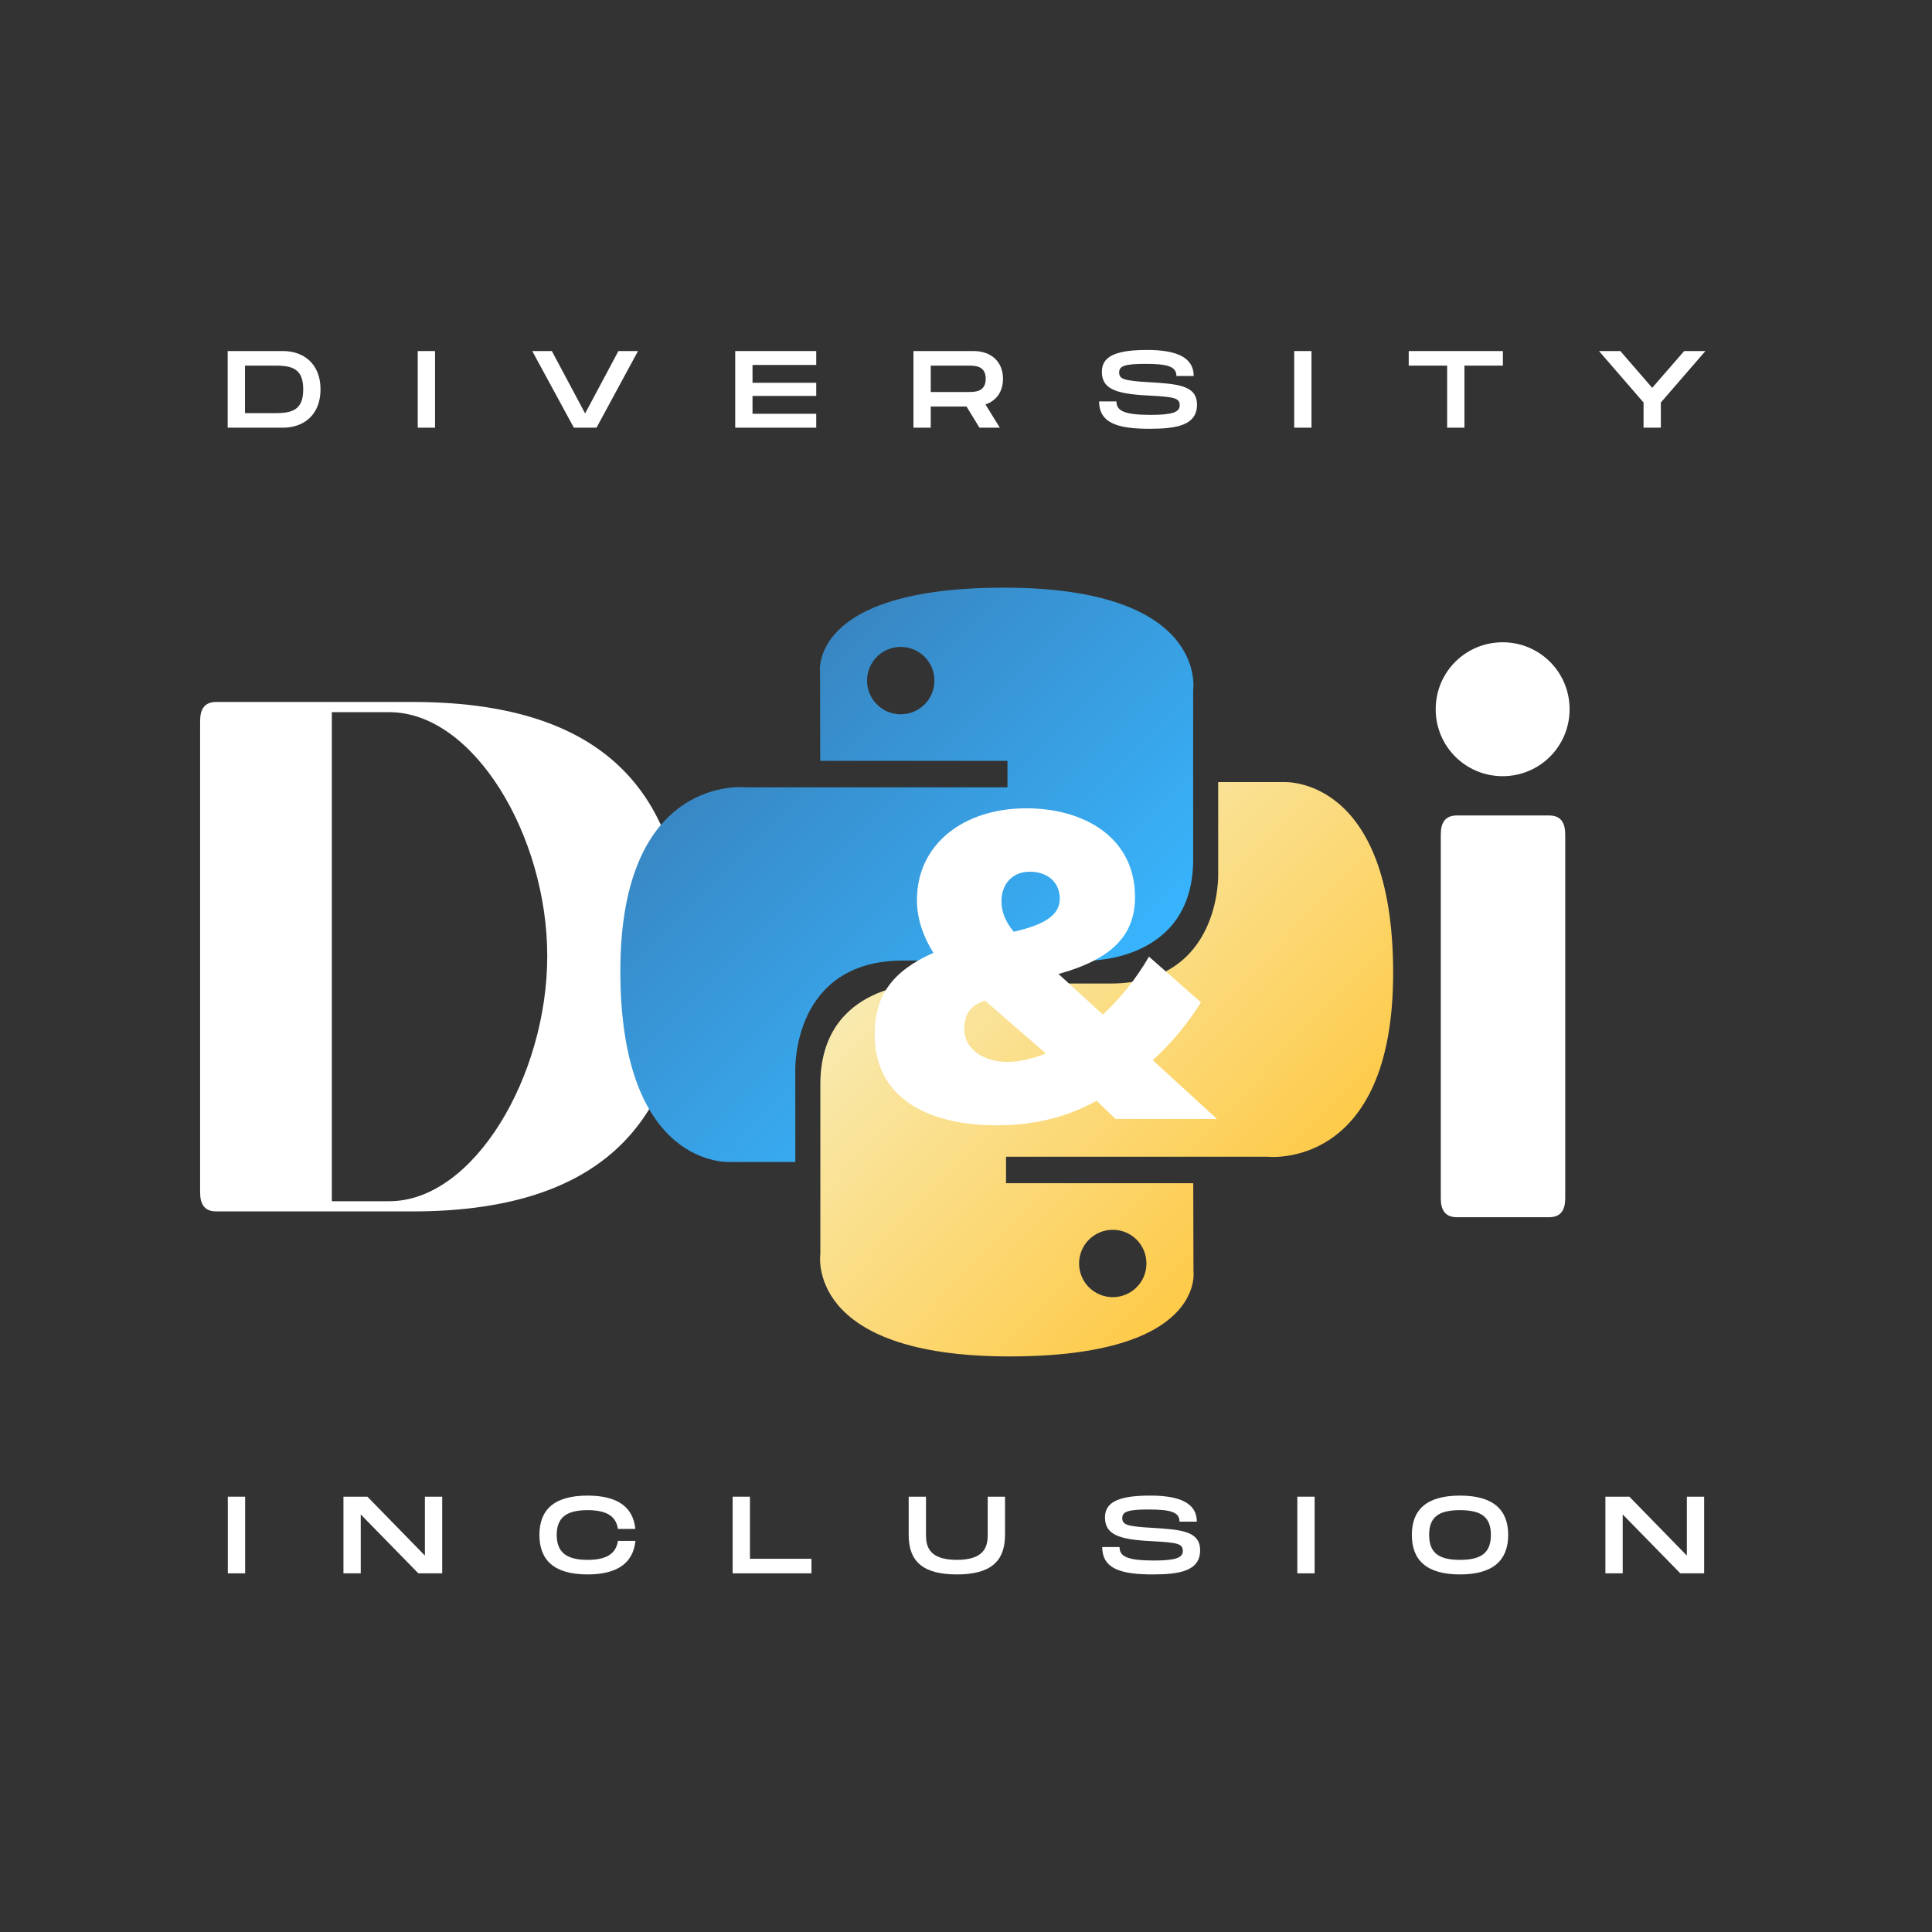 <svg xmlns="http://www.w3.org/2000/svg" xmlns:xlink="http://www.w3.org/1999/xlink" width="2000" zoomAndPan="magnify" viewBox="0 0 1500 1500" height="2000" preserveAspectRatio="xMidYMid meet" version="1.0"><rect x="0" y="0" width="1500" height="1500" fill="#333333" stroke="none"/><defs><g/><clipPath id="c29372ee3c"><path d="M 481.641 456 L 927 456 L 927 903 L 481.641 903 Z M 481.641 456 " clip-rule="nonzero"/></clipPath><clipPath id="717e16f475"><path d="M 779.473 456.25 C 627.156 456.25 636.668 522.305 636.668 522.305 L 636.84 590.734 L 782.191 590.734 L 782.191 611.281 L 579.105 611.281 C 579.105 611.281 481.637 600.227 481.637 753.918 C 481.637 907.605 566.711 902.156 566.711 902.156 L 617.48 902.156 L 617.48 830.84 C 617.48 830.84 614.742 745.766 701.195 745.766 C 787.645 745.766 845.359 745.766 845.359 745.766 C 845.359 745.766 926.355 747.078 926.355 667.488 C 926.355 587.898 926.355 535.887 926.355 535.887 C 926.355 535.887 938.652 456.25 779.473 456.25 Z M 699.328 502.266 C 713.789 502.266 725.477 513.957 725.477 528.418 C 725.477 542.879 713.789 554.566 699.328 554.566 C 684.863 554.566 673.176 542.879 673.176 528.418 C 673.176 513.957 684.863 502.266 699.328 502.266 Z M 699.328 502.266 " clip-rule="nonzero"/></clipPath><linearGradient x1="45.461" gradientTransform="matrix(5.434, 0, 0, 5.434, 237.458, 89.642)" y1="66.948" x2="128.906" gradientUnits="userSpaceOnUse" y2="150.673" id="c78a19cbea"><stop stop-opacity="1" stop-color="rgb(21.999%, 49.399%, 72.198%)" offset="0"/><stop stop-opacity="1" stop-color="rgb(21.999%, 49.467%, 72.285%)" offset="0.125"/><stop stop-opacity="1" stop-color="rgb(21.999%, 49.669%, 72.539%)" offset="0.133"/><stop stop-opacity="1" stop-color="rgb(21.999%, 49.931%, 72.871%)" offset="0.141"/><stop stop-opacity="1" stop-color="rgb(21.999%, 50.194%, 73.203%)" offset="0.148"/><stop stop-opacity="1" stop-color="rgb(21.999%, 50.456%, 73.535%)" offset="0.156"/><stop stop-opacity="1" stop-color="rgb(21.999%, 50.719%, 73.866%)" offset="0.164"/><stop stop-opacity="1" stop-color="rgb(21.999%, 50.981%, 74.199%)" offset="0.172"/><stop stop-opacity="1" stop-color="rgb(21.999%, 51.245%, 74.53%)" offset="0.18"/><stop stop-opacity="1" stop-color="rgb(21.999%, 51.508%, 74.863%)" offset="0.188"/><stop stop-opacity="1" stop-color="rgb(21.999%, 51.77%, 75.194%)" offset="0.195"/><stop stop-opacity="1" stop-color="rgb(21.999%, 52.032%, 75.526%)" offset="0.203"/><stop stop-opacity="1" stop-color="rgb(21.999%, 52.295%, 75.859%)" offset="0.211"/><stop stop-opacity="1" stop-color="rgb(21.999%, 52.557%, 76.19%)" offset="0.219"/><stop stop-opacity="1" stop-color="rgb(21.999%, 52.82%, 76.523%)" offset="0.227"/><stop stop-opacity="1" stop-color="rgb(21.999%, 53.084%, 76.854%)" offset="0.234"/><stop stop-opacity="1" stop-color="rgb(21.999%, 53.346%, 77.187%)" offset="0.242"/><stop stop-opacity="1" stop-color="rgb(21.999%, 53.609%, 77.518%)" offset="0.25"/><stop stop-opacity="1" stop-color="rgb(21.999%, 53.871%, 77.85%)" offset="0.258"/><stop stop-opacity="1" stop-color="rgb(21.999%, 54.134%, 78.181%)" offset="0.266"/><stop stop-opacity="1" stop-color="rgb(21.999%, 54.396%, 78.514%)" offset="0.273"/><stop stop-opacity="1" stop-color="rgb(21.999%, 54.659%, 78.845%)" offset="0.281"/><stop stop-opacity="1" stop-color="rgb(21.999%, 54.922%, 79.178%)" offset="0.289"/><stop stop-opacity="1" stop-color="rgb(21.999%, 55.185%, 79.509%)" offset="0.297"/><stop stop-opacity="1" stop-color="rgb(21.999%, 55.447%, 79.842%)" offset="0.305"/><stop stop-opacity="1" stop-color="rgb(21.999%, 55.71%, 80.173%)" offset="0.312"/><stop stop-opacity="1" stop-color="rgb(21.999%, 55.972%, 80.505%)" offset="0.32"/><stop stop-opacity="1" stop-color="rgb(21.999%, 56.235%, 80.838%)" offset="0.328"/><stop stop-opacity="1" stop-color="rgb(21.999%, 56.499%, 81.169%)" offset="0.336"/><stop stop-opacity="1" stop-color="rgb(21.999%, 56.761%, 81.502%)" offset="0.344"/><stop stop-opacity="1" stop-color="rgb(21.999%, 57.024%, 81.833%)" offset="0.352"/><stop stop-opacity="1" stop-color="rgb(21.999%, 57.286%, 82.166%)" offset="0.359"/><stop stop-opacity="1" stop-color="rgb(21.999%, 57.549%, 82.497%)" offset="0.367"/><stop stop-opacity="1" stop-color="rgb(21.999%, 57.811%, 82.829%)" offset="0.375"/><stop stop-opacity="1" stop-color="rgb(21.999%, 58.073%, 83.16%)" offset="0.383"/><stop stop-opacity="1" stop-color="rgb(21.999%, 58.337%, 83.493%)" offset="0.391"/><stop stop-opacity="1" stop-color="rgb(21.999%, 58.6%, 83.824%)" offset="0.398"/><stop stop-opacity="1" stop-color="rgb(21.999%, 58.862%, 84.157%)" offset="0.406"/><stop stop-opacity="1" stop-color="rgb(21.999%, 59.125%, 84.488%)" offset="0.414"/><stop stop-opacity="1" stop-color="rgb(21.999%, 59.387%, 84.821%)" offset="0.422"/><stop stop-opacity="1" stop-color="rgb(21.999%, 59.65%, 85.152%)" offset="0.43"/><stop stop-opacity="1" stop-color="rgb(21.999%, 59.912%, 85.484%)" offset="0.438"/><stop stop-opacity="1" stop-color="rgb(21.999%, 60.176%, 85.817%)" offset="0.445"/><stop stop-opacity="1" stop-color="rgb(21.999%, 60.439%, 86.148%)" offset="0.453"/><stop stop-opacity="1" stop-color="rgb(21.999%, 60.701%, 86.481%)" offset="0.461"/><stop stop-opacity="1" stop-color="rgb(21.999%, 60.963%, 86.812%)" offset="0.469"/><stop stop-opacity="1" stop-color="rgb(21.999%, 61.226%, 87.144%)" offset="0.477"/><stop stop-opacity="1" stop-color="rgb(21.999%, 61.488%, 87.476%)" offset="0.484"/><stop stop-opacity="1" stop-color="rgb(21.999%, 61.751%, 87.808%)" offset="0.492"/><stop stop-opacity="1" stop-color="rgb(21.999%, 62.015%, 88.139%)" offset="0.498"/><stop stop-opacity="1" stop-color="rgb(21.999%, 62.146%, 88.306%)" offset="0.5"/><stop stop-opacity="1" stop-color="rgb(21.999%, 62.277%, 88.472%)" offset="0.502"/><stop stop-opacity="1" stop-color="rgb(21.999%, 62.408%, 88.638%)" offset="0.508"/><stop stop-opacity="1" stop-color="rgb(21.999%, 62.54%, 88.803%)" offset="0.516"/><stop stop-opacity="1" stop-color="rgb(21.999%, 62.802%, 89.136%)" offset="0.523"/><stop stop-opacity="1" stop-color="rgb(21.999%, 63.065%, 89.467%)" offset="0.531"/><stop stop-opacity="1" stop-color="rgb(21.999%, 63.327%, 89.799%)" offset="0.539"/><stop stop-opacity="1" stop-color="rgb(21.999%, 63.589%, 90.131%)" offset="0.547"/><stop stop-opacity="1" stop-color="rgb(21.999%, 63.853%, 90.463%)" offset="0.555"/><stop stop-opacity="1" stop-color="rgb(21.999%, 64.116%, 90.794%)" offset="0.562"/><stop stop-opacity="1" stop-color="rgb(21.999%, 64.378%, 91.127%)" offset="0.57"/><stop stop-opacity="1" stop-color="rgb(21.999%, 64.641%, 91.46%)" offset="0.578"/><stop stop-opacity="1" stop-color="rgb(21.999%, 64.903%, 91.791%)" offset="0.586"/><stop stop-opacity="1" stop-color="rgb(21.999%, 65.166%, 92.123%)" offset="0.594"/><stop stop-opacity="1" stop-color="rgb(21.999%, 65.43%, 92.455%)" offset="0.602"/><stop stop-opacity="1" stop-color="rgb(21.999%, 65.692%, 92.787%)" offset="0.609"/><stop stop-opacity="1" stop-color="rgb(21.999%, 65.955%, 93.118%)" offset="0.617"/><stop stop-opacity="1" stop-color="rgb(21.999%, 66.217%, 93.451%)" offset="0.625"/><stop stop-opacity="1" stop-color="rgb(21.999%, 66.479%, 93.782%)" offset="0.633"/><stop stop-opacity="1" stop-color="rgb(21.999%, 66.742%, 94.115%)" offset="0.641"/><stop stop-opacity="1" stop-color="rgb(21.999%, 67.004%, 94.446%)" offset="0.648"/><stop stop-opacity="1" stop-color="rgb(21.999%, 67.268%, 94.778%)" offset="0.656"/><stop stop-opacity="1" stop-color="rgb(21.999%, 67.531%, 95.11%)" offset="0.664"/><stop stop-opacity="1" stop-color="rgb(21.999%, 67.793%, 95.442%)" offset="0.672"/><stop stop-opacity="1" stop-color="rgb(21.999%, 68.056%, 95.773%)" offset="0.68"/><stop stop-opacity="1" stop-color="rgb(21.999%, 68.318%, 96.106%)" offset="0.688"/><stop stop-opacity="1" stop-color="rgb(21.999%, 68.581%, 96.439%)" offset="0.695"/><stop stop-opacity="1" stop-color="rgb(21.999%, 68.843%, 96.77%)" offset="0.703"/><stop stop-opacity="1" stop-color="rgb(21.999%, 69.107%, 97.102%)" offset="0.711"/><stop stop-opacity="1" stop-color="rgb(21.999%, 69.37%, 97.433%)" offset="0.719"/><stop stop-opacity="1" stop-color="rgb(21.999%, 69.632%, 97.766%)" offset="0.727"/><stop stop-opacity="1" stop-color="rgb(21.999%, 69.894%, 98.097%)" offset="0.734"/><stop stop-opacity="1" stop-color="rgb(21.999%, 70.157%, 98.43%)" offset="0.742"/><stop stop-opacity="1" stop-color="rgb(21.999%, 70.419%, 98.761%)" offset="0.75"/><stop stop-opacity="1" stop-color="rgb(21.999%, 70.682%, 99.094%)" offset="0.758"/><stop stop-opacity="1" stop-color="rgb(21.999%, 70.946%, 99.425%)" offset="0.766"/><stop stop-opacity="1" stop-color="rgb(21.999%, 71.208%, 99.757%)" offset="0.773"/><stop stop-opacity="1" stop-color="rgb(21.999%, 71.368%, 99.962%)" offset="0.781"/><stop stop-opacity="1" stop-color="rgb(21.999%, 71.399%, 100%)" offset="0.812"/><stop stop-opacity="1" stop-color="rgb(21.999%, 71.399%, 100%)" offset="0.875"/><stop stop-opacity="1" stop-color="rgb(21.999%, 71.399%, 100%)" offset="1"/></linearGradient><clipPath id="ce9bc440fe"><path d="M 636 607 L 1081.641 607 L 1081.641 1054 L 636 1054 Z M 636 607 " clip-rule="nonzero"/></clipPath><clipPath id="6b96e181e1"><path d="M 783.801 1053.125 C 936.117 1053.125 926.605 987.07 926.605 987.07 L 926.438 918.641 L 781.082 918.641 L 781.082 898.094 L 984.168 898.094 C 984.168 898.094 1081.637 909.148 1081.637 755.457 C 1081.637 601.77 996.566 607.219 996.566 607.219 L 945.793 607.219 L 945.793 678.535 C 945.793 678.535 948.531 763.609 862.078 763.609 C 775.629 763.609 717.914 763.609 717.914 763.609 C 717.914 763.609 636.918 762.301 636.918 841.891 C 636.918 921.477 636.918 973.488 636.918 973.488 C 636.918 973.488 624.621 1053.125 783.801 1053.125 Z M 863.949 1007.109 C 849.484 1007.109 837.797 995.422 837.797 980.961 C 837.797 966.496 849.484 954.809 863.949 954.809 C 878.41 954.809 890.098 966.496 890.098 980.961 C 890.098 995.422 878.41 1007.109 863.949 1007.109 Z M 863.949 1007.109 " clip-rule="nonzero"/></clipPath><linearGradient x1="70.984" gradientTransform="matrix(5.434, 0, 0, 5.434, 237.458, 89.642)" y1="94.529" x2="156.333" gradientUnits="userSpaceOnUse" y2="176.298" id="ba6d5aa0a8"><stop stop-opacity="1" stop-color="rgb(97.299%, 92.2%, 70.2%)" offset="0"/><stop stop-opacity="1" stop-color="rgb(97.299%, 92.2%, 70.2%)" offset="0.125"/><stop stop-opacity="1" stop-color="rgb(97.299%, 92.2%, 70.2%)" offset="0.188"/><stop stop-opacity="1" stop-color="rgb(97.299%, 92.2%, 70.2%)" offset="0.203"/><stop stop-opacity="1" stop-color="rgb(97.299%, 92.2%, 70.2%)" offset="0.211"/><stop stop-opacity="1" stop-color="rgb(97.311%, 92.13%, 69.974%)" offset="0.215"/><stop stop-opacity="1" stop-color="rgb(97.324%, 92.061%, 69.749%)" offset="0.219"/><stop stop-opacity="1" stop-color="rgb(97.339%, 91.971%, 69.46%)" offset="0.223"/><stop stop-opacity="1" stop-color="rgb(97.354%, 91.882%, 69.17%)" offset="0.227"/><stop stop-opacity="1" stop-color="rgb(97.369%, 91.792%, 68.88%)" offset="0.23"/><stop stop-opacity="1" stop-color="rgb(97.385%, 91.704%, 68.59%)" offset="0.234"/><stop stop-opacity="1" stop-color="rgb(97.4%, 91.614%, 68.3%)" offset="0.238"/><stop stop-opacity="1" stop-color="rgb(97.415%, 91.525%, 68.01%)" offset="0.242"/><stop stop-opacity="1" stop-color="rgb(97.43%, 91.435%, 67.72%)" offset="0.246"/><stop stop-opacity="1" stop-color="rgb(97.446%, 91.347%, 67.43%)" offset="0.25"/><stop stop-opacity="1" stop-color="rgb(97.461%, 91.257%, 67.14%)" offset="0.254"/><stop stop-opacity="1" stop-color="rgb(97.476%, 91.168%, 66.85%)" offset="0.258"/><stop stop-opacity="1" stop-color="rgb(97.491%, 91.078%, 66.56%)" offset="0.262"/><stop stop-opacity="1" stop-color="rgb(97.507%, 90.99%, 66.27%)" offset="0.266"/><stop stop-opacity="1" stop-color="rgb(97.522%, 90.9%, 65.981%)" offset="0.27"/><stop stop-opacity="1" stop-color="rgb(97.537%, 90.811%, 65.691%)" offset="0.273"/><stop stop-opacity="1" stop-color="rgb(97.552%, 90.721%, 65.401%)" offset="0.277"/><stop stop-opacity="1" stop-color="rgb(97.569%, 90.633%, 65.111%)" offset="0.281"/><stop stop-opacity="1" stop-color="rgb(97.585%, 90.543%, 64.821%)" offset="0.285"/><stop stop-opacity="1" stop-color="rgb(97.6%, 90.454%, 64.531%)" offset="0.289"/><stop stop-opacity="1" stop-color="rgb(97.615%, 90.364%, 64.241%)" offset="0.293"/><stop stop-opacity="1" stop-color="rgb(97.63%, 90.276%, 63.951%)" offset="0.297"/><stop stop-opacity="1" stop-color="rgb(97.646%, 90.186%, 63.661%)" offset="0.301"/><stop stop-opacity="1" stop-color="rgb(97.661%, 90.097%, 63.371%)" offset="0.305"/><stop stop-opacity="1" stop-color="rgb(97.676%, 90.007%, 63.081%)" offset="0.309"/><stop stop-opacity="1" stop-color="rgb(97.691%, 89.919%, 62.791%)" offset="0.312"/><stop stop-opacity="1" stop-color="rgb(97.707%, 89.828%, 62.502%)" offset="0.316"/><stop stop-opacity="1" stop-color="rgb(97.722%, 89.74%, 62.212%)" offset="0.32"/><stop stop-opacity="1" stop-color="rgb(97.737%, 89.65%, 61.92%)" offset="0.324"/><stop stop-opacity="1" stop-color="rgb(97.752%, 89.561%, 61.63%)" offset="0.328"/><stop stop-opacity="1" stop-color="rgb(97.768%, 89.471%, 61.34%)" offset="0.332"/><stop stop-opacity="1" stop-color="rgb(97.783%, 89.383%, 61.05%)" offset="0.336"/><stop stop-opacity="1" stop-color="rgb(97.798%, 89.293%, 60.76%)" offset="0.34"/><stop stop-opacity="1" stop-color="rgb(97.815%, 89.204%, 60.471%)" offset="0.344"/><stop stop-opacity="1" stop-color="rgb(97.83%, 89.114%, 60.181%)" offset="0.348"/><stop stop-opacity="1" stop-color="rgb(97.845%, 89.026%, 59.891%)" offset="0.352"/><stop stop-opacity="1" stop-color="rgb(97.861%, 88.936%, 59.601%)" offset="0.355"/><stop stop-opacity="1" stop-color="rgb(97.876%, 88.847%, 59.311%)" offset="0.359"/><stop stop-opacity="1" stop-color="rgb(97.891%, 88.757%, 59.021%)" offset="0.363"/><stop stop-opacity="1" stop-color="rgb(97.906%, 88.669%, 58.731%)" offset="0.367"/><stop stop-opacity="1" stop-color="rgb(97.922%, 88.579%, 58.441%)" offset="0.371"/><stop stop-opacity="1" stop-color="rgb(97.937%, 88.49%, 58.151%)" offset="0.375"/><stop stop-opacity="1" stop-color="rgb(97.952%, 88.4%, 57.861%)" offset="0.379"/><stop stop-opacity="1" stop-color="rgb(97.968%, 88.312%, 57.571%)" offset="0.383"/><stop stop-opacity="1" stop-color="rgb(97.983%, 88.222%, 57.281%)" offset="0.387"/><stop stop-opacity="1" stop-color="rgb(97.998%, 88.133%, 56.992%)" offset="0.391"/><stop stop-opacity="1" stop-color="rgb(98.013%, 88.043%, 56.702%)" offset="0.395"/><stop stop-opacity="1" stop-color="rgb(98.029%, 87.955%, 56.412%)" offset="0.398"/><stop stop-opacity="1" stop-color="rgb(98.044%, 87.865%, 56.122%)" offset="0.402"/><stop stop-opacity="1" stop-color="rgb(98.061%, 87.776%, 55.832%)" offset="0.406"/><stop stop-opacity="1" stop-color="rgb(98.076%, 87.686%, 55.542%)" offset="0.41"/><stop stop-opacity="1" stop-color="rgb(98.091%, 87.598%, 55.252%)" offset="0.414"/><stop stop-opacity="1" stop-color="rgb(98.106%, 87.508%, 54.962%)" offset="0.418"/><stop stop-opacity="1" stop-color="rgb(98.122%, 87.419%, 54.672%)" offset="0.422"/><stop stop-opacity="1" stop-color="rgb(98.137%, 87.329%, 54.382%)" offset="0.426"/><stop stop-opacity="1" stop-color="rgb(98.152%, 87.241%, 54.092%)" offset="0.43"/><stop stop-opacity="1" stop-color="rgb(98.167%, 87.151%, 53.802%)" offset="0.434"/><stop stop-opacity="1" stop-color="rgb(98.183%, 87.062%, 53.513%)" offset="0.438"/><stop stop-opacity="1" stop-color="rgb(98.198%, 86.972%, 53.223%)" offset="0.441"/><stop stop-opacity="1" stop-color="rgb(98.213%, 86.884%, 52.933%)" offset="0.445"/><stop stop-opacity="1" stop-color="rgb(98.228%, 86.794%, 52.643%)" offset="0.449"/><stop stop-opacity="1" stop-color="rgb(98.244%, 86.705%, 52.353%)" offset="0.453"/><stop stop-opacity="1" stop-color="rgb(98.259%, 86.615%, 52.063%)" offset="0.457"/><stop stop-opacity="1" stop-color="rgb(98.274%, 86.526%, 51.773%)" offset="0.461"/><stop stop-opacity="1" stop-color="rgb(98.289%, 86.436%, 51.482%)" offset="0.465"/><stop stop-opacity="1" stop-color="rgb(98.305%, 86.348%, 51.192%)" offset="0.469"/><stop stop-opacity="1" stop-color="rgb(98.32%, 86.258%, 50.902%)" offset="0.473"/><stop stop-opacity="1" stop-color="rgb(98.337%, 86.169%, 50.612%)" offset="0.477"/><stop stop-opacity="1" stop-color="rgb(98.352%, 86.079%, 50.322%)" offset="0.48"/><stop stop-opacity="1" stop-color="rgb(98.367%, 85.991%, 50.032%)" offset="0.484"/><stop stop-opacity="1" stop-color="rgb(98.383%, 85.901%, 49.742%)" offset="0.488"/><stop stop-opacity="1" stop-color="rgb(98.398%, 85.812%, 49.452%)" offset="0.492"/><stop stop-opacity="1" stop-color="rgb(98.413%, 85.722%, 49.162%)" offset="0.496"/><stop stop-opacity="1" stop-color="rgb(98.428%, 85.634%, 48.872%)" offset="0.5"/><stop stop-opacity="1" stop-color="rgb(98.444%, 85.544%, 48.582%)" offset="0.504"/><stop stop-opacity="1" stop-color="rgb(98.459%, 85.455%, 48.293%)" offset="0.508"/><stop stop-opacity="1" stop-color="rgb(98.474%, 85.365%, 48.003%)" offset="0.512"/><stop stop-opacity="1" stop-color="rgb(98.489%, 85.277%, 47.713%)" offset="0.516"/><stop stop-opacity="1" stop-color="rgb(98.505%, 85.187%, 47.423%)" offset="0.52"/><stop stop-opacity="1" stop-color="rgb(98.52%, 85.098%, 47.133%)" offset="0.523"/><stop stop-opacity="1" stop-color="rgb(98.535%, 85.008%, 46.843%)" offset="0.527"/><stop stop-opacity="1" stop-color="rgb(98.55%, 84.92%, 46.553%)" offset="0.531"/><stop stop-opacity="1" stop-color="rgb(98.566%, 84.83%, 46.263%)" offset="0.535"/><stop stop-opacity="1" stop-color="rgb(98.582%, 84.741%, 45.973%)" offset="0.539"/><stop stop-opacity="1" stop-color="rgb(98.598%, 84.651%, 45.683%)" offset="0.543"/><stop stop-opacity="1" stop-color="rgb(98.613%, 84.563%, 45.393%)" offset="0.547"/><stop stop-opacity="1" stop-color="rgb(98.628%, 84.473%, 45.103%)" offset="0.551"/><stop stop-opacity="1" stop-color="rgb(98.643%, 84.384%, 44.814%)" offset="0.555"/><stop stop-opacity="1" stop-color="rgb(98.659%, 84.294%, 44.524%)" offset="0.559"/><stop stop-opacity="1" stop-color="rgb(98.674%, 84.206%, 44.234%)" offset="0.562"/><stop stop-opacity="1" stop-color="rgb(98.689%, 84.116%, 43.944%)" offset="0.566"/><stop stop-opacity="1" stop-color="rgb(98.705%, 84.027%, 43.654%)" offset="0.57"/><stop stop-opacity="1" stop-color="rgb(98.72%, 83.937%, 43.364%)" offset="0.574"/><stop stop-opacity="1" stop-color="rgb(98.735%, 83.849%, 43.074%)" offset="0.578"/><stop stop-opacity="1" stop-color="rgb(98.75%, 83.759%, 42.784%)" offset="0.582"/><stop stop-opacity="1" stop-color="rgb(98.766%, 83.67%, 42.494%)" offset="0.586"/><stop stop-opacity="1" stop-color="rgb(98.781%, 83.58%, 42.204%)" offset="0.59"/><stop stop-opacity="1" stop-color="rgb(98.796%, 83.492%, 41.914%)" offset="0.594"/><stop stop-opacity="1" stop-color="rgb(98.811%, 83.401%, 41.624%)" offset="0.598"/><stop stop-opacity="1" stop-color="rgb(98.828%, 83.313%, 41.335%)" offset="0.602"/><stop stop-opacity="1" stop-color="rgb(98.843%, 83.223%, 41.045%)" offset="0.605"/><stop stop-opacity="1" stop-color="rgb(98.859%, 83.134%, 40.755%)" offset="0.609"/><stop stop-opacity="1" stop-color="rgb(98.874%, 83.044%, 40.463%)" offset="0.613"/><stop stop-opacity="1" stop-color="rgb(98.889%, 82.956%, 40.173%)" offset="0.617"/><stop stop-opacity="1" stop-color="rgb(98.904%, 82.866%, 39.883%)" offset="0.621"/><stop stop-opacity="1" stop-color="rgb(98.92%, 82.777%, 39.594%)" offset="0.625"/><stop stop-opacity="1" stop-color="rgb(98.935%, 82.687%, 39.304%)" offset="0.629"/><stop stop-opacity="1" stop-color="rgb(98.95%, 82.599%, 39.014%)" offset="0.633"/><stop stop-opacity="1" stop-color="rgb(98.965%, 82.509%, 38.724%)" offset="0.637"/><stop stop-opacity="1" stop-color="rgb(98.981%, 82.42%, 38.434%)" offset="0.641"/><stop stop-opacity="1" stop-color="rgb(98.996%, 82.33%, 38.144%)" offset="0.645"/><stop stop-opacity="1" stop-color="rgb(99.011%, 82.242%, 37.854%)" offset="0.648"/><stop stop-opacity="1" stop-color="rgb(99.026%, 82.152%, 37.564%)" offset="0.652"/><stop stop-opacity="1" stop-color="rgb(99.042%, 82.063%, 37.274%)" offset="0.656"/><stop stop-opacity="1" stop-color="rgb(99.057%, 81.973%, 36.984%)" offset="0.66"/><stop stop-opacity="1" stop-color="rgb(99.072%, 81.885%, 36.694%)" offset="0.664"/><stop stop-opacity="1" stop-color="rgb(99.088%, 81.795%, 36.404%)" offset="0.668"/><stop stop-opacity="1" stop-color="rgb(99.104%, 81.706%, 36.115%)" offset="0.672"/><stop stop-opacity="1" stop-color="rgb(99.12%, 81.616%, 35.825%)" offset="0.676"/><stop stop-opacity="1" stop-color="rgb(99.135%, 81.528%, 35.535%)" offset="0.68"/><stop stop-opacity="1" stop-color="rgb(99.15%, 81.438%, 35.245%)" offset="0.684"/><stop stop-opacity="1" stop-color="rgb(99.165%, 81.349%, 34.955%)" offset="0.688"/><stop stop-opacity="1" stop-color="rgb(99.181%, 81.259%, 34.665%)" offset="0.691"/><stop stop-opacity="1" stop-color="rgb(99.196%, 81.171%, 34.375%)" offset="0.695"/><stop stop-opacity="1" stop-color="rgb(99.211%, 81.081%, 34.085%)" offset="0.699"/><stop stop-opacity="1" stop-color="rgb(99.226%, 80.992%, 33.795%)" offset="0.703"/><stop stop-opacity="1" stop-color="rgb(99.242%, 80.902%, 33.505%)" offset="0.707"/><stop stop-opacity="1" stop-color="rgb(99.257%, 80.814%, 33.215%)" offset="0.711"/><stop stop-opacity="1" stop-color="rgb(99.272%, 80.724%, 32.925%)" offset="0.715"/><stop stop-opacity="1" stop-color="rgb(99.287%, 80.635%, 32.635%)" offset="0.719"/><stop stop-opacity="1" stop-color="rgb(99.303%, 80.545%, 32.346%)" offset="0.723"/><stop stop-opacity="1" stop-color="rgb(99.318%, 80.457%, 32.056%)" offset="0.727"/><stop stop-opacity="1" stop-color="rgb(99.333%, 80.367%, 31.766%)" offset="0.73"/><stop stop-opacity="1" stop-color="rgb(99.35%, 80.278%, 31.476%)" offset="0.734"/><stop stop-opacity="1" stop-color="rgb(99.365%, 80.188%, 31.186%)" offset="0.738"/><stop stop-opacity="1" stop-color="rgb(99.38%, 80.099%, 30.896%)" offset="0.742"/><stop stop-opacity="1" stop-color="rgb(99.396%, 80.009%, 30.606%)" offset="0.746"/><stop stop-opacity="1" stop-color="rgb(99.411%, 79.921%, 30.316%)" offset="0.75"/><stop stop-opacity="1" stop-color="rgb(99.426%, 79.831%, 30.025%)" offset="0.754"/><stop stop-opacity="1" stop-color="rgb(99.442%, 79.742%, 29.735%)" offset="0.758"/><stop stop-opacity="1" stop-color="rgb(99.457%, 79.652%, 29.445%)" offset="0.762"/><stop stop-opacity="1" stop-color="rgb(99.472%, 79.564%, 29.155%)" offset="0.766"/><stop stop-opacity="1" stop-color="rgb(99.487%, 79.474%, 28.865%)" offset="0.77"/><stop stop-opacity="1" stop-color="rgb(99.503%, 79.385%, 28.575%)" offset="0.773"/><stop stop-opacity="1" stop-color="rgb(99.518%, 79.295%, 28.285%)" offset="0.777"/><stop stop-opacity="1" stop-color="rgb(99.533%, 79.207%, 27.995%)" offset="0.781"/><stop stop-opacity="1" stop-color="rgb(99.548%, 79.117%, 27.705%)" offset="0.785"/><stop stop-opacity="1" stop-color="rgb(99.564%, 79.028%, 27.415%)" offset="0.789"/><stop stop-opacity="1" stop-color="rgb(99.579%, 78.938%, 27.126%)" offset="0.793"/><stop stop-opacity="1" stop-color="rgb(99.596%, 78.85%, 26.836%)" offset="0.797"/><stop stop-opacity="1" stop-color="rgb(99.611%, 78.76%, 26.546%)" offset="0.801"/><stop stop-opacity="1" stop-color="rgb(99.626%, 78.671%, 26.256%)" offset="0.805"/><stop stop-opacity="1" stop-color="rgb(99.641%, 78.581%, 25.966%)" offset="0.809"/><stop stop-opacity="1" stop-color="rgb(99.657%, 78.493%, 25.676%)" offset="0.812"/><stop stop-opacity="1" stop-color="rgb(99.672%, 78.403%, 25.386%)" offset="0.816"/><stop stop-opacity="1" stop-color="rgb(99.687%, 78.314%, 25.096%)" offset="0.82"/><stop stop-opacity="1" stop-color="rgb(99.702%, 78.224%, 24.806%)" offset="0.824"/><stop stop-opacity="1" stop-color="rgb(99.718%, 78.136%, 24.516%)" offset="0.828"/><stop stop-opacity="1" stop-color="rgb(99.733%, 78.046%, 24.226%)" offset="0.832"/><stop stop-opacity="1" stop-color="rgb(99.748%, 77.957%, 23.936%)" offset="0.836"/><stop stop-opacity="1" stop-color="rgb(99.763%, 77.867%, 23.647%)" offset="0.84"/><stop stop-opacity="1" stop-color="rgb(99.779%, 77.779%, 23.357%)" offset="0.844"/><stop stop-opacity="1" stop-color="rgb(99.794%, 77.689%, 23.067%)" offset="0.848"/><stop stop-opacity="1" stop-color="rgb(99.809%, 77.6%, 22.777%)" offset="0.852"/><stop stop-opacity="1" stop-color="rgb(99.825%, 77.51%, 22.487%)" offset="0.855"/><stop stop-opacity="1" stop-color="rgb(99.841%, 77.422%, 22.197%)" offset="0.859"/><stop stop-opacity="1" stop-color="rgb(99.857%, 77.332%, 21.907%)" offset="0.863"/><stop stop-opacity="1" stop-color="rgb(99.872%, 77.243%, 21.617%)" offset="0.867"/><stop stop-opacity="1" stop-color="rgb(99.887%, 77.153%, 21.327%)" offset="0.871"/><stop stop-opacity="1" stop-color="rgb(99.902%, 77.065%, 21.037%)" offset="0.875"/><stop stop-opacity="1" stop-color="rgb(99.918%, 76.974%, 20.747%)" offset="0.879"/><stop stop-opacity="1" stop-color="rgb(99.933%, 76.886%, 20.457%)" offset="0.883"/><stop stop-opacity="1" stop-color="rgb(99.948%, 76.796%, 20.168%)" offset="0.887"/><stop stop-opacity="1" stop-color="rgb(99.963%, 76.707%, 19.878%)" offset="0.891"/><stop stop-opacity="1" stop-color="rgb(99.979%, 76.617%, 19.586%)" offset="0.895"/><stop stop-opacity="1" stop-color="rgb(99.994%, 76.529%, 19.296%)" offset="0.898"/><stop stop-opacity="1" stop-color="rgb(99.997%, 76.514%, 19.247%)" offset="0.906"/><stop stop-opacity="1" stop-color="rgb(100%, 76.5%, 19.199%)" offset="0.938"/><stop stop-opacity="1" stop-color="rgb(100%, 76.5%, 19.199%)" offset="1"/></linearGradient></defs><g fill="#ffffff" fill-opacity="1"><g transform="translate(172.61, 332.056)"><g><path d="M 4.164 0 L 47.172 0 C 62.727 0 76.242 -9.52 76.242 -29.75 C 76.242 -49.98 62.727 -59.5 47.172 -59.5 L 4.164 -59.5 Z M 17.594 -11.305 L 17.594 -48.195 L 41.562 -48.195 C 54.992 -48.195 62.812 -45.133 62.812 -29.75 C 62.812 -14.363 54.992 -11.305 41.562 -11.305 Z M 17.594 -11.305 "/></g></g></g><g fill="#ffffff" fill-opacity="1"><g transform="translate(320.165, 332.056)"><g><path d="M 4.164 0 L 17.594 0 L 17.594 -59.5 L 4.164 -59.5 Z M 4.164 0 "/></g></g></g><g fill="#ffffff" fill-opacity="1"><g transform="translate(409.923, 332.056)"><g><path d="M 35.613 0 L 53.207 0 L 85.422 -59.5 L 70.207 -59.5 L 44.367 -11.051 L 18.531 -59.5 L 3.316 -59.5 Z M 35.613 0 "/></g></g></g><g fill="#ffffff" fill-opacity="1"><g transform="translate(566.659, 332.056)"><g><path d="M 4.164 0 L 67.062 0 L 67.062 -10.793 L 17.594 -10.793 L 17.594 -24.648 L 67.062 -24.648 L 67.062 -34.848 L 17.594 -34.848 L 17.594 -48.703 L 67.062 -48.703 L 67.062 -59.5 L 4.164 -59.5 Z M 4.164 0 "/></g></g></g><g fill="#ffffff" fill-opacity="1"><g transform="translate(705.035, 332.056)"><g><path d="M 4.164 0 L 17.594 0 L 17.594 -16.406 L 45.387 -16.406 L 55.418 0 L 71.227 0 L 60.094 -18.02 C 68.508 -20.91 73.691 -27.965 73.691 -37.992 C 73.691 -51.254 64.43 -59.5 50.914 -59.5 L 4.164 -59.5 Z M 17.594 -27.711 L 17.594 -48.195 L 46.664 -48.195 C 51.934 -48.195 60.262 -48.195 60.262 -37.992 C 60.262 -27.711 51.934 -27.711 46.664 -27.711 Z M 17.594 -27.711 "/></g></g></g><g fill="#ffffff" fill-opacity="1"><g transform="translate(850.04, 332.056)"><g><path d="M 42.582 0.852 C 63.832 0.852 79.301 -2.039 79.301 -17.848 C 79.301 -32.809 64.77 -34 41.309 -35.359 C 22.863 -36.465 18.871 -37.652 18.871 -42.84 C 18.871 -47.77 22.863 -49.555 39.098 -49.555 C 56.352 -49.555 63.324 -47.598 63.324 -40.117 L 76.754 -40.117 C 76.754 -54.738 63.066 -60.348 40.797 -60.348 C 18.871 -60.348 5.441 -56.609 5.441 -43.52 C 5.441 -30.258 15.723 -26.266 41.309 -24.988 C 62.047 -23.883 65.875 -23.035 65.875 -17.34 C 65.875 -12.07 60.18 -9.945 43.434 -9.945 C 22.609 -9.945 16.746 -13.176 16.746 -20.398 L 3.316 -20.398 C 3.316 -3.316 18.191 0.852 42.582 0.852 Z M 42.582 0.852 "/></g></g></g><g fill="#ffffff" fill-opacity="1"><g transform="translate(1000.656, 332.056)"><g><path d="M 4.164 0 L 17.594 0 L 17.594 -59.5 L 4.164 -59.5 Z M 4.164 0 "/></g></g></g><g fill="#ffffff" fill-opacity="1"><g transform="translate(1090.414, 332.056)"><g><path d="M 33.148 0 L 46.578 0 L 46.578 -48.195 L 76.414 -48.195 L 76.414 -59.5 L 3.316 -59.5 L 3.316 -48.195 L 33.148 -48.195 Z M 33.148 0 "/></g></g></g><g fill="#ffffff" fill-opacity="1"><g transform="translate(1238.14, 332.056)"><g><path d="M 37.91 0 L 51.34 0 L 51.34 -19.551 L 85.934 -59.5 L 69.441 -59.5 L 44.625 -30.938 L 19.891 -59.5 L 3.316 -59.5 L 37.91 -19.551 Z M 37.91 0 "/></g></g></g><g fill="#ffffff" fill-opacity="1"><g transform="translate(172.727, 1221.528)"><g><path d="M 4.164 0 L 17.594 0 L 17.594 -59.5 L 4.164 -59.5 Z M 4.164 0 "/></g></g></g><g fill="#ffffff" fill-opacity="1"><g transform="translate(262.487, 1221.528)"><g><path d="M 4.164 0 L 17.594 0 L 17.594 -45.73 L 62.305 0 L 80.832 0 L 80.832 -59.5 L 67.402 -59.5 L 67.402 -13.77 L 22.781 -59.5 L 4.164 -59.5 Z M 4.164 0 "/></g></g></g><g fill="#ffffff" fill-opacity="1"><g transform="translate(415.485, 1221.528)"><g><path d="M 40.715 0.852 C 64.43 0.852 76.156 -8.5 77.859 -25.16 L 64.258 -25.16 C 62.727 -14.535 54.312 -10.453 40.715 -10.453 C 24.648 -10.453 16.746 -16.066 16.746 -29.836 C 16.746 -43.52 24.562 -49.043 40.715 -49.043 C 54.398 -49.043 62.727 -45.047 64.258 -34.508 L 77.773 -34.508 C 76.156 -51.082 64.43 -60.348 40.715 -60.348 C 14.535 -60.348 3.316 -49.215 3.316 -29.836 C 3.316 -10.371 14.535 0.852 40.715 0.852 Z M 40.715 0.852 "/></g></g></g><g fill="#ffffff" fill-opacity="1"><g transform="translate(564.657, 1221.528)"><g><path d="M 4.164 0 L 65.363 0 L 65.363 -11.305 L 17.594 -11.305 L 17.594 -59.5 L 4.164 -59.5 Z M 4.164 0 "/></g></g></g><g fill="#ffffff" fill-opacity="1"><g transform="translate(701.335, 1221.528)"><g><path d="M 41.562 0.852 C 67.656 0.852 78.961 -9.18 78.961 -29.836 L 78.961 -59.5 L 65.531 -59.5 L 65.531 -29.836 C 65.531 -21.078 63.238 -10.453 41.562 -10.453 C 19.891 -10.453 17.594 -20.996 17.594 -29.836 L 17.594 -59.5 L 4.164 -59.5 L 4.164 -29.836 C 4.164 -9.094 15.383 0.852 41.562 0.852 Z M 41.562 0.852 "/></g></g></g><g fill="#ffffff" fill-opacity="1"><g transform="translate(852.462, 1221.528)"><g><path d="M 42.582 0.852 C 63.832 0.852 79.301 -2.039 79.301 -17.848 C 79.301 -32.809 64.77 -34 41.309 -35.359 C 22.863 -36.465 18.871 -37.652 18.871 -42.84 C 18.871 -47.77 22.863 -49.555 39.098 -49.555 C 56.352 -49.555 63.324 -47.598 63.324 -40.117 L 76.754 -40.117 C 76.754 -54.738 63.066 -60.348 40.797 -60.348 C 18.871 -60.348 5.441 -56.609 5.441 -43.52 C 5.441 -30.258 15.723 -26.266 41.309 -24.988 C 62.047 -23.883 65.875 -23.035 65.875 -17.34 C 65.875 -12.07 60.18 -9.945 43.434 -9.945 C 22.609 -9.945 16.746 -13.176 16.746 -20.398 L 3.316 -20.398 C 3.316 -3.316 18.191 0.852 42.582 0.852 Z M 42.582 0.852 "/></g></g></g><g fill="#ffffff" fill-opacity="1"><g transform="translate(1003.079, 1221.528)"><g><path d="M 4.164 0 L 17.594 0 L 17.594 -59.5 L 4.164 -59.5 Z M 4.164 0 "/></g></g></g><g fill="#ffffff" fill-opacity="1"><g transform="translate(1092.839, 1221.528)"><g><path d="M 40.715 0.852 C 66.809 0.852 78.113 -10.453 78.113 -29.836 C 78.113 -49.129 66.809 -60.348 40.715 -60.348 C 14.535 -60.348 3.316 -49.215 3.316 -29.836 C 3.316 -10.371 14.535 0.852 40.715 0.852 Z M 40.715 -10.453 C 23.969 -10.453 16.746 -16.066 16.746 -29.836 C 16.746 -43.52 23.883 -49.043 40.715 -49.043 C 57.543 -49.043 64.684 -43.434 64.684 -29.836 C 64.684 -16.148 57.457 -10.453 40.715 -10.453 Z M 40.715 -10.453 "/></g></g></g><g fill="#ffffff" fill-opacity="1"><g transform="translate(1242.267, 1221.528)"><g><path d="M 4.164 0 L 17.594 0 L 17.594 -45.73 L 62.305 0 L 80.832 0 L 80.832 -59.5 L 67.402 -59.5 L 67.402 -13.77 L 22.781 -59.5 L 4.164 -59.5 Z M 4.164 0 "/></g></g></g><g fill="#ffffff" fill-opacity="1"><g transform="translate(104.52, 940.53)"><g><path d="M 50.852 -14.691 C 50.852 -5.648 54.242 0 63.281 0 L 215.836 0 C 353.137 0 427.719 -61.023 427.719 -198.32 C 427.719 -335.621 353.137 -395.516 215.836 -395.516 L 63.281 -395.516 C 54.242 -395.516 50.852 -389.863 50.852 -380.824 Z M 153.121 -387.605 L 197.758 -387.605 C 263.301 -387.605 320.367 -291.551 320.367 -198.32 C 320.367 -105.094 263.301 -7.91 197.758 -7.91 L 153.121 -7.91 Z M 153.121 -387.605 "/></g></g></g><g clip-path="url(#c29372ee3c)"><g clip-path="url(#717e16f475)"><path fill="url(#c78a19cbea)" d="M 481.641 456.25 L 481.641 907.605 L 938.652 907.605 L 938.652 456.25 Z M 481.641 456.25 " fill-rule="nonzero"/></g></g><g clip-path="url(#ce9bc440fe)"><g clip-path="url(#6b96e181e1)"><path fill="url(#ba6d5aa0a8)" d="M 624.621 601.77 L 624.621 1053.125 L 1081.637 1053.125 L 1081.637 601.77 Z M 624.621 601.77 " fill-rule="nonzero"/></g></g><g fill="#ffffff" fill-opacity="1"><g transform="translate(1069.466, 945.03)"><g><path d="M 61.586 -311.891 C 52.547 -311.891 49.156 -306.242 49.156 -297.199 L 49.156 -14.691 C 49.156 -5.648 52.547 0 61.586 0 L 133.344 0 C 142.387 0 145.773 -5.648 145.773 -14.691 L 145.773 -297.199 C 145.773 -306.242 142.387 -311.891 133.344 -311.891 Z M 45.203 -394.383 C 45.203 -365.566 68.367 -342.402 97.184 -342.402 C 126 -342.402 149.164 -365.566 149.164 -394.383 C 149.164 -423.199 126 -446.367 97.184 -446.367 C 68.367 -446.367 45.203 -423.199 45.203 -394.383 Z M 45.203 -394.383 "/></g></g></g><g fill="#ffffff" fill-opacity="1"><g transform="translate(674.166, 868.752)"><g><path d="M 220.84 -45.613 C 235.277 -58.738 248.074 -74.16 258.246 -90.566 L 217.887 -126.004 C 208.039 -108.941 195.57 -93.52 182.117 -81.051 L 147.664 -112.551 C 189.008 -124.035 207.055 -142.414 207.055 -172.273 C 207.055 -219.199 166.695 -241.184 122.723 -241.184 C 73.832 -241.184 37.734 -213.289 37.734 -169.977 C 37.734 -155.539 42.656 -141.43 50.535 -128.961 C 18.703 -114.848 4.922 -95.816 4.922 -65.629 C 4.922 -18.375 42.988 4.922 100.082 4.922 C 125.02 4.922 151.93 0 177.195 -14.109 L 191.961 0 L 270.715 0 Z M 125.348 -191.961 C 139.133 -191.961 148.648 -183.758 148.648 -170.961 C 148.648 -158.82 137.82 -150.945 112.879 -145.367 C 106.316 -153.242 103.363 -161.117 103.363 -168.992 C 103.363 -182.445 111.895 -191.961 125.348 -191.961 Z M 107.957 -44.301 C 88.27 -44.301 74.488 -55.129 74.488 -69.566 C 74.488 -81.707 79.41 -88.27 90.566 -91.879 L 137.82 -50.863 C 127.316 -46.598 117.145 -44.301 107.957 -44.301 Z M 107.957 -44.301 "/></g></g></g></svg>